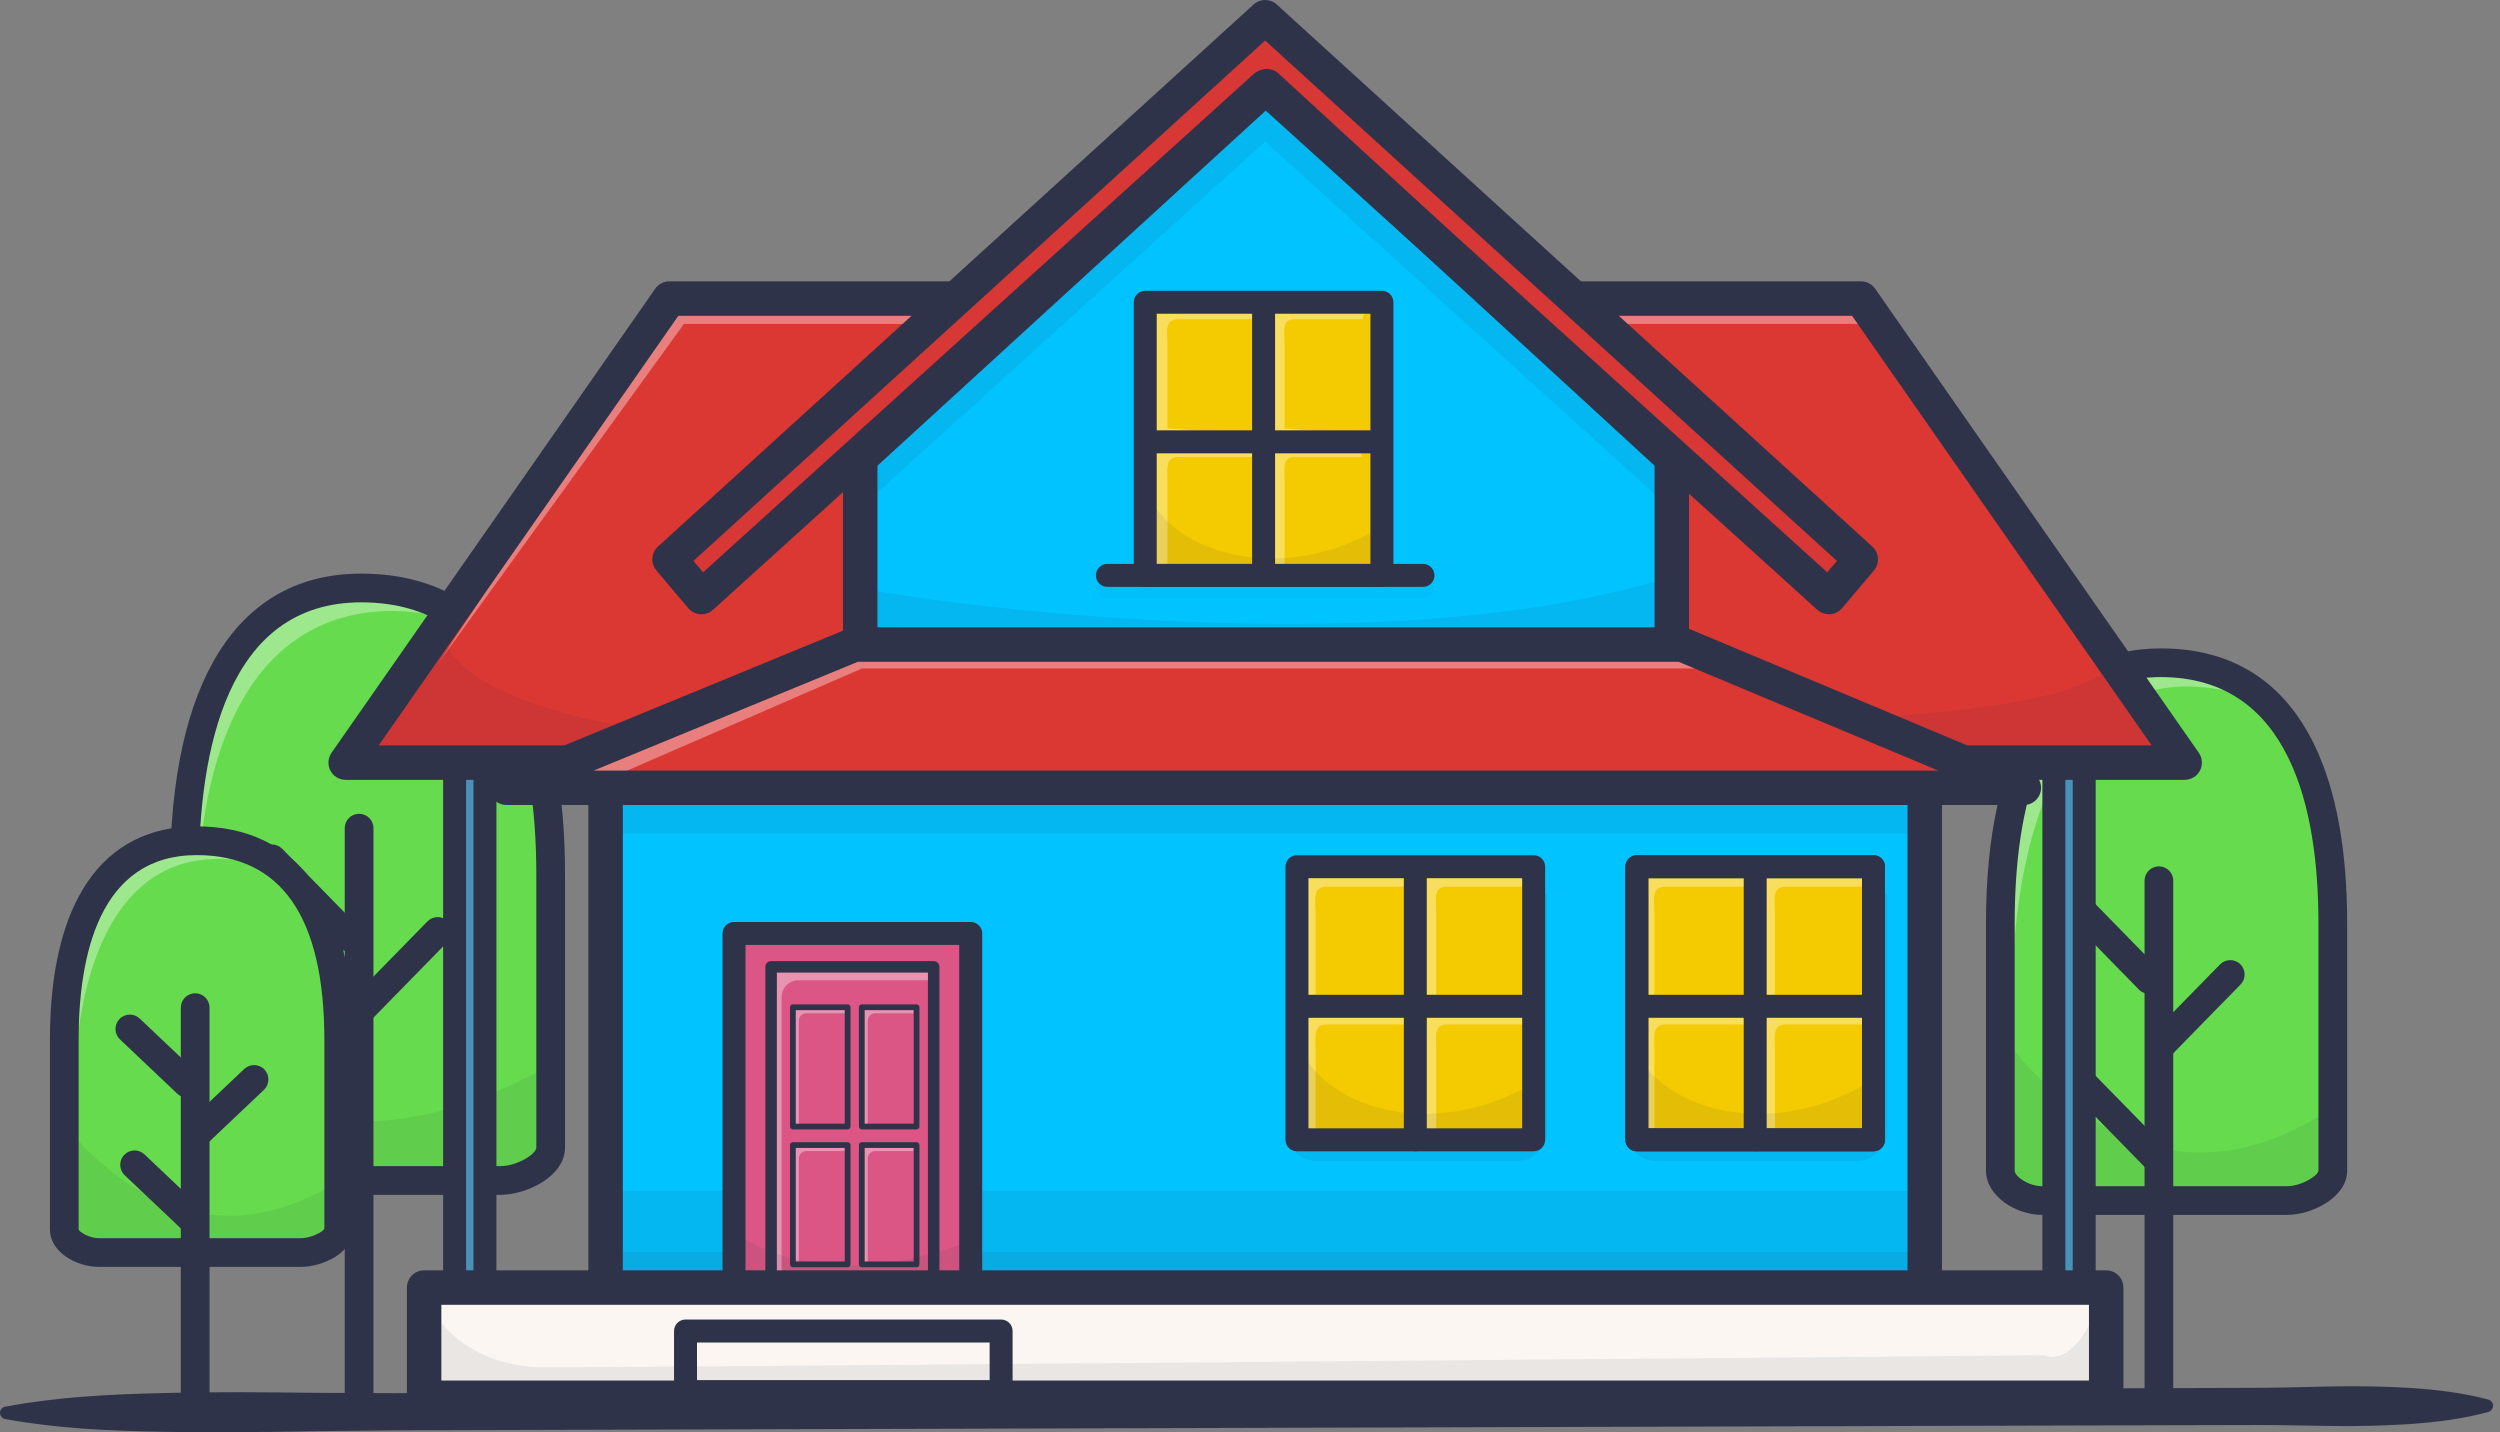 <svg width="96" height="55" viewBox="0 0 96 55" fill="none" xmlns="http://www.w3.org/2000/svg">
<rect x="0" y="0" width="96" height="55" fill="#808080" stroke="none"/>
<path d="M21.146 33.593C21.146 28.951 20.071 22.579 13.866 22.579C8.148 22.579 7.082 28.951 7.082 33.593C7.082 34.483 7.082 44.066 7.082 44.066C7.082 44.765 8.06 45.331 8.858 45.331H19.205C20.003 45.331 21.146 44.765 21.146 44.066C21.146 44.066 21.146 34.689 21.146 33.593Z" fill="#65DB4D"/>
<g opacity="0.6">
<path opacity="0.6" d="M7.529 36.299C7.297 20.083 17.436 23.838 17.436 23.838L17.081 23.323C16.203 22.853 15.145 22.579 13.866 22.579C8.148 22.579 7.082 28.951 7.082 33.593C7.082 33.783 7.082 34.373 7.082 35.181L7.529 36.299Z" fill="white"/>
</g>
<g opacity="0.29">
<path opacity="0.29" d="M21.146 44.066C21.146 44.066 21.146 42.663 21.146 40.88C14.315 44.763 9.773 42.778 7.082 40.237C7.082 42.313 7.082 44.066 7.082 44.066C7.082 44.765 8.06 45.331 8.858 45.331H19.205C20.003 45.331 21.146 44.765 21.146 44.066Z" fill="#2E3349"/>
</g>
<path d="M19.205 45.883H8.857C7.759 45.883 6.53 45.106 6.53 44.066V33.593C6.53 26.135 9.135 22.027 13.866 22.027C16.854 22.027 19.029 23.4 20.329 26.106C21.237 27.995 21.697 30.514 21.697 33.593V44.066C21.697 45.175 20.221 45.883 19.205 45.883ZM13.866 23.13C8.714 23.13 7.633 28.82 7.633 33.593V44.066C7.633 44.361 8.266 44.78 8.857 44.78H19.205C19.858 44.78 20.595 44.314 20.595 44.066V33.593C20.595 28.82 19.427 23.13 13.866 23.13Z" fill="#2E3349"/>
<path d="M13.79 54.225C13.485 54.225 13.238 53.979 13.238 53.674V31.8C13.238 31.496 13.485 31.249 13.79 31.249C14.094 31.249 14.341 31.496 14.341 31.8V53.674C14.341 53.979 14.094 54.225 13.79 54.225Z" fill="#2E3349"/>
<path d="M13.625 44.039C13.482 44.039 13.339 43.984 13.231 43.874L10.293 40.871C10.08 40.654 10.084 40.305 10.302 40.092C10.519 39.878 10.868 39.882 11.081 40.1L14.019 43.102C14.232 43.32 14.228 43.669 14.011 43.882C13.903 43.987 13.764 44.039 13.625 44.039Z" fill="#2E3349"/>
<path d="M13.87 39.321C13.73 39.321 13.591 39.269 13.484 39.164C13.266 38.951 13.263 38.602 13.476 38.384L16.414 35.382C16.627 35.164 16.976 35.161 17.193 35.374C17.411 35.587 17.415 35.935 17.202 36.153L14.264 39.156C14.156 39.266 14.013 39.321 13.87 39.321Z" fill="#2E3349"/>
<path d="M13.38 36.533C13.237 36.533 13.094 36.478 12.986 36.367L10.048 33.365C9.835 33.148 9.839 32.799 10.056 32.586C10.274 32.373 10.623 32.377 10.836 32.594L13.774 35.596C13.987 35.814 13.983 36.163 13.766 36.376C13.658 36.481 13.519 36.533 13.38 36.533Z" fill="#2E3349"/>
<path d="M89.58 35.447C89.58 31.233 88.604 25.449 82.971 25.449C77.781 25.449 76.814 31.233 76.814 35.447C76.814 36.254 76.814 44.953 76.814 44.953C76.814 45.588 77.701 46.102 78.425 46.102H87.818C88.542 46.102 89.58 45.588 89.58 44.953C89.58 44.953 89.58 36.441 89.58 35.447Z" fill="#65DB4D"/>
<g opacity="0.6">
<path opacity="0.6" d="M86.686 26.852L86.63 26.605C85.709 25.886 84.516 25.449 82.971 25.449C77.781 25.449 76.814 31.233 76.814 35.447C76.814 35.715 76.814 36.857 76.814 38.261L77.282 38.448C77.282 38.448 76.748 23.491 86.686 26.852Z" fill="white"/>
</g>
<g opacity="0.29">
<path opacity="0.29" d="M76.814 39.686C76.814 42.228 76.814 44.953 76.814 44.953C76.814 45.587 77.701 46.102 78.425 46.102H87.818C88.542 46.102 89.58 45.587 89.58 44.953C89.58 44.953 89.58 43.919 89.58 42.532C83.422 46.644 78.927 42.49 76.814 39.686Z" fill="#2E3349"/>
</g>
<path d="M87.817 46.653H78.425C77.404 46.653 76.262 45.926 76.262 44.953V35.446C76.262 28.644 78.644 24.898 82.971 24.898C85.705 24.898 87.694 26.153 88.884 28.629C89.711 30.35 90.131 32.643 90.131 35.446V44.953C90.131 45.991 88.76 46.653 87.817 46.653ZM82.971 26C78.337 26 77.364 31.137 77.364 35.446V44.953C77.364 45.172 77.888 45.55 78.425 45.55H87.817C88.395 45.55 89.028 45.131 89.028 44.953V35.446C89.028 31.137 87.977 26 82.971 26Z" fill="#2E3349"/>
<path d="M82.902 54.226C82.597 54.226 82.351 53.979 82.351 53.675V33.819C82.351 33.515 82.597 33.268 82.902 33.268C83.206 33.268 83.453 33.515 83.453 33.819V53.675C83.453 53.979 83.206 54.226 82.902 54.226Z" fill="#2E3349"/>
<path d="M82.751 44.979C82.609 44.979 82.466 44.924 82.358 44.814L79.691 42.089C79.478 41.871 79.481 41.522 79.699 41.309C79.916 41.096 80.265 41.1 80.478 41.317L83.145 44.042C83.358 44.26 83.355 44.609 83.137 44.822C83.03 44.927 82.891 44.979 82.751 44.979Z" fill="#2E3349"/>
<path d="M82.975 40.697C82.836 40.697 82.697 40.645 82.59 40.539C82.372 40.326 82.368 39.977 82.581 39.76L85.248 37.035C85.461 36.817 85.81 36.813 86.028 37.026C86.245 37.239 86.249 37.588 86.036 37.806L83.369 40.531C83.261 40.641 83.118 40.697 82.975 40.697Z" fill="#2E3349"/>
<path d="M82.53 38.166C82.387 38.166 82.244 38.111 82.136 38.001L79.469 35.275C79.256 35.058 79.26 34.709 79.477 34.496C79.695 34.283 80.044 34.287 80.257 34.504L82.924 37.23C83.137 37.447 83.133 37.796 82.915 38.009C82.808 38.114 82.669 38.166 82.53 38.166Z" fill="#2E3349"/>
<path d="M18.621 28.504H17.456V49.246H18.621V28.504Z" fill="#4892B9"/>
<path d="M18.622 49.687H17.457C17.213 49.687 17.016 49.49 17.016 49.246V28.504C17.016 28.26 17.213 28.063 17.457 28.063H18.622C18.865 28.063 19.063 28.26 19.063 28.504V49.246C19.063 49.49 18.865 49.687 18.622 49.687ZM17.898 48.805H18.181V28.945H17.898V48.805Z" fill="#2E3349"/>
<path d="M80.032 28.62H78.867V49.362H80.032V28.62Z" fill="#4892B9"/>
<path d="M80.033 49.804H78.868C78.624 49.804 78.427 49.606 78.427 49.363V28.62C78.427 28.377 78.624 28.179 78.868 28.179H80.033C80.277 28.179 80.474 28.377 80.474 28.62V49.363C80.474 49.606 80.276 49.804 80.033 49.804ZM79.309 48.922H79.592V29.061H79.309V48.922Z" fill="#2E3349"/>
<path d="M73.91 21.6H23.254V49.665H73.91V21.6Z" fill="#00C3FF"/>
<g opacity="0.29">
<path opacity="0.29" d="M73.91 45.734H23.254V49.665H73.91V45.734Z" fill="#2E3349"/>
</g>
<g opacity="0.29">
<path opacity="0.29" d="M71.286 44.585H63.628C62.976 44.585 62.446 44.056 62.446 43.403V34.33H72.468V43.403C72.468 44.056 71.939 44.585 71.286 44.585Z" fill="#2E3349"/>
</g>
<g opacity="0.29">
<path opacity="0.29" d="M58.235 44.585H50.578C49.925 44.585 49.395 44.056 49.395 43.403V34.33H59.417V43.403C59.417 44.056 58.888 44.585 58.235 44.585Z" fill="#2E3349"/>
</g>
<g opacity="0.29">
<path opacity="0.29" d="M23.254 48.081V49.665H73.91V48.081" fill="#2E3349"/>
</g>
<path d="M37.276 35.845H28.186V49.596H37.276V35.845Z" fill="#DB5684"/>
<path d="M35.853 37.127H29.609V49.596H35.853V37.127Z" fill="#DB5684"/>
<g opacity="0.6">
<path opacity="0.6" d="M32.439 38.91H30.953C30.799 38.91 30.675 39.041 30.675 39.203V43.309H30.454V38.679H32.439V38.91Z" fill="white"/>
</g>
<g opacity="0.6">
<path opacity="0.6" d="M35.085 38.91H33.6C33.446 38.91 33.321 39.041 33.321 39.203V43.309H33.101V38.679H35.085V38.91Z" fill="white"/>
</g>
<g opacity="0.6">
<path opacity="0.6" d="M35.085 44.202H33.6C33.446 44.202 33.321 44.333 33.321 44.495V48.601H33.101V43.971H35.085V44.202Z" fill="white"/>
</g>
<g opacity="0.6">
<path opacity="0.6" d="M32.439 44.202H30.953C30.799 44.202 30.675 44.333 30.675 44.495V48.601H30.454V43.971H32.439V44.202Z" fill="white"/>
</g>
<path d="M32.55 43.369H30.447C30.386 43.369 30.337 43.32 30.337 43.259V38.678C30.337 38.617 30.386 38.568 30.447 38.568H32.55C32.61 38.568 32.66 38.617 32.66 38.678V43.259C32.66 43.32 32.61 43.369 32.55 43.369ZM30.557 43.149H32.439V38.789H30.557V43.149Z" fill="#2E3349"/>
<path d="M35.196 43.369H33.094C33.033 43.369 32.983 43.32 32.983 43.259V38.678C32.983 38.617 33.033 38.568 33.094 38.568H35.196C35.257 38.568 35.306 38.617 35.306 38.678V43.259C35.306 43.32 35.257 43.369 35.196 43.369ZM33.204 43.149H35.086V38.789H33.204V43.149Z" fill="#2E3349"/>
<path d="M32.55 48.662H30.447C30.386 48.662 30.337 48.613 30.337 48.552V43.971C30.337 43.91 30.386 43.861 30.447 43.861H32.55C32.61 43.861 32.66 43.91 32.66 43.971V48.552C32.66 48.613 32.61 48.662 32.55 48.662ZM30.557 48.441H32.439V44.081H30.557V48.441Z" fill="#2E3349"/>
<path d="M35.196 48.662H33.094C33.033 48.662 32.983 48.613 32.983 48.552V43.971C32.983 43.91 33.033 43.861 33.094 43.861H35.196C35.257 43.861 35.306 43.91 35.306 43.971V48.552C35.306 48.613 35.257 48.662 35.196 48.662ZM33.204 48.441H35.086V44.081H33.204V48.441Z" fill="#2E3349"/>
<g opacity="0.6">
<path opacity="0.6" d="M35.782 37.642H30.659C30.302 37.642 30.013 37.931 30.013 38.287V49.042H29.623V37.135H35.746L35.782 37.642Z" fill="white"/>
</g>
<g opacity="0.29">
<path opacity="0.29" d="M37.276 47.64C32.389 49.553 29.383 48.147 28.186 47.322V49.596H37.276V47.64Z" fill="#2E3349"/>
</g>
<g opacity="0.29">
<path opacity="0.29" d="M73.91 26.406H23.254V32H73.91V26.406Z" fill="#2E3349"/>
</g>
<path d="M37.276 50.037H28.186C27.943 50.037 27.745 49.84 27.745 49.596V35.845C27.745 35.602 27.942 35.404 28.186 35.404H37.276C37.519 35.404 37.717 35.602 37.717 35.845V49.596C37.717 49.84 37.519 50.037 37.276 50.037ZM28.627 49.155H36.834V36.286H28.627V49.155Z" fill="#2E3349"/>
<path d="M35.854 49.816H29.61C29.488 49.816 29.39 49.718 29.39 49.596V37.127C29.39 37.005 29.488 36.907 29.61 36.907H35.854C35.975 36.907 36.074 37.005 36.074 37.127V49.596C36.074 49.718 35.975 49.816 35.854 49.816ZM29.831 49.375H35.633V37.347H29.831V49.375Z" fill="#2E3349"/>
<path d="M73.91 50.327H23.254C22.889 50.327 22.593 50.03 22.593 49.665V21.6C22.593 21.235 22.889 20.939 23.254 20.939H73.91C74.276 20.939 74.572 21.235 74.572 21.6V49.665C74.572 50.03 74.276 50.327 73.91 50.327ZM23.916 49.003H73.249V22.262H23.916V49.003Z" fill="#2E3349"/>
<path d="M71.463 11.466H25.703L13.274 29.285H83.892L71.463 11.466Z" fill="#DB3733"/>
<g opacity="0.6">
<path opacity="0.6" d="M71.688 12.439H26.265L16.828 25.47L26.165 11.391L71.467 11.557L71.688 12.439Z" fill="white"/>
</g>
<g opacity="0.29">
<path opacity="0.29" d="M52.284 28.535C23.963 30.149 17.45 26.743 17.004 24.346L13.274 29.285H83.892L80.728 25.889C77.405 27.811 69.301 27.566 52.284 28.535Z" fill="#2E3349"/>
</g>
<path d="M83.891 29.946H13.274C13.027 29.946 12.801 29.809 12.687 29.591C12.573 29.372 12.59 29.108 12.731 28.906L25.16 11.087C25.284 10.91 25.486 10.804 25.703 10.804H71.463C71.679 10.804 71.882 10.91 72.005 11.087L84.434 28.906C84.575 29.108 84.592 29.372 84.478 29.591C84.364 29.809 84.138 29.946 83.891 29.946ZM14.542 28.623H82.623L71.118 12.127H26.048L14.542 28.623Z" fill="#2E3349"/>
<path d="M80.879 49.442H16.287V53.674H80.879V49.442Z" fill="#FBF6F2"/>
<g opacity="0.29">
<path opacity="0.29" d="M80.879 49.551L80.859 49.479C79.693 52.742 78.528 52.043 78.528 52.043C78.528 52.043 24.458 52.509 20.962 52.509C17.466 52.509 16.376 49.955 16.376 49.955L16.287 50.043V53.674H80.879V49.551H80.879Z" fill="#2E3349"/>
</g>
<path d="M80.878 54.336H16.287C15.921 54.336 15.625 54.04 15.625 53.674V49.442C15.625 49.077 15.921 48.781 16.287 48.781H80.878C81.243 48.781 81.539 49.077 81.539 49.442V53.674C81.539 54.04 81.243 54.336 80.878 54.336ZM16.948 53.013H80.216V50.104H16.948V53.013Z" fill="#2E3349"/>
<path d="M48.582 0.661L25.711 21.479L26.935 22.926L48.582 3.334L70.228 22.926L71.452 21.479L48.582 0.661Z" fill="#D73735"/>
<path d="M48.647 3.31L33.032 17.591V25.164H46.951H48.582H64.197V17.591L48.647 3.31Z" fill="#00C3FF"/>
<g opacity="0.29">
<g opacity="0.29">
<path opacity="0.29" d="M54.642 22.977H42.523C42.279 22.977 42.082 22.779 42.082 22.536C42.082 22.292 42.279 22.095 42.523 22.095H54.642C54.886 22.095 55.083 22.292 55.083 22.536C55.083 22.779 54.886 22.977 54.642 22.977Z" fill="#2E3349"/>
</g>
</g>
<g opacity="0.29">
<path opacity="0.29" d="M64.19 22.141C52.283 25.89 33.13 22.699 33.099 22.582L33.032 21.83V25.164H46.951H48.582H64.197L64.19 22.141Z" fill="#2E3349"/>
</g>
<g opacity="0.29">
<path opacity="0.29" d="M33.032 17.591V19.506L48.582 5.432L64.197 19.565V17.591L48.647 3.31L33.032 17.591Z" fill="#2E3349"/>
</g>
<path d="M64.198 25.826H33.033C32.667 25.826 32.371 25.53 32.371 25.164V17.591C32.371 17.406 32.449 17.228 32.586 17.103L48.201 2.822C48.454 2.591 48.843 2.591 49.095 2.823L64.645 17.104C64.781 17.229 64.859 17.406 64.859 17.591V25.164C64.859 25.53 64.563 25.826 64.198 25.826ZM33.694 24.503H63.536V17.882L48.647 4.208L33.694 17.883V24.503Z" fill="#2E3349"/>
<path d="M70.229 23.588C70.065 23.588 69.907 23.527 69.785 23.417L48.582 4.227L27.379 23.417C27.246 23.537 27.072 23.598 26.891 23.587C26.712 23.575 26.546 23.491 26.43 23.354L25.206 21.906C24.976 21.634 25.003 21.229 25.266 20.989L48.137 0.172C48.389 -0.057 48.775 -0.057 49.027 0.172L71.898 20.989C72.161 21.229 72.188 21.634 71.958 21.906L70.734 23.354C70.618 23.491 70.452 23.575 70.273 23.587C70.258 23.587 70.243 23.588 70.229 23.588ZM48.582 2.673C48.741 2.673 48.9 2.73 49.026 2.844L70.165 21.977L70.536 21.539L48.582 1.556L26.628 21.539L26.999 21.977L48.138 2.844C48.264 2.73 48.423 2.673 48.582 2.673Z" fill="#2E3349"/>
<path d="M53.067 11.607H43.977V22.095H53.067V11.607Z" fill="#F4CB00"/>
<g opacity="0.6">
<path opacity="0.6" d="M48.359 12.26H45.272C44.691 12.26 44.831 12.732 44.831 13.313V16.45L47.918 16.67L48.359 17.552H45.272C44.726 17.552 44.831 17.995 44.831 18.541V21.742L44.015 21.756L43.978 12.518L43.949 11.378L48.58 11.599L48.359 12.26Z" fill="white"/>
</g>
<g opacity="0.6">
<path opacity="0.6" d="M52.318 12.26H49.701C49.208 12.26 49.328 12.732 49.328 13.313V16.45L51.944 16.67L52.318 17.552H49.701C49.239 17.552 49.328 17.995 49.328 18.541V21.742L48.636 21.756L48.605 12.518L48.58 11.378L52.505 11.599L52.318 12.26Z" fill="white"/>
</g>
<path d="M53.066 22.536H43.977C43.734 22.536 43.536 22.338 43.536 22.095V11.607C43.536 11.363 43.734 11.166 43.977 11.166H53.066C53.31 11.166 53.507 11.363 53.507 11.607V22.095C53.507 22.338 53.31 22.536 53.066 22.536ZM44.418 21.654H52.625V12.048H44.418V21.654Z" fill="#2E3349"/>
<g opacity="0.29">
<path opacity="0.29" d="M53.067 20.232C48.929 22.677 44.734 21.046 43.977 18.724V22.095H53.067V20.232Z" fill="#2E3349"/>
</g>
<path d="M54.642 22.536H42.523C42.279 22.536 42.082 22.338 42.082 22.095C42.082 21.851 42.279 21.654 42.523 21.654H54.642C54.886 21.654 55.083 21.851 55.083 22.095C55.083 22.338 54.886 22.536 54.642 22.536Z" fill="#2E3349"/>
<path d="M48.522 22.535C48.279 22.535 48.081 22.338 48.081 22.094V11.84C48.081 11.596 48.279 11.399 48.522 11.399C48.766 11.399 48.963 11.596 48.963 11.84V22.094C48.963 22.338 48.766 22.535 48.522 22.535Z" fill="#2E3349"/>
<path d="M52.891 17.408H44.268C44.025 17.408 43.827 17.211 43.827 16.967C43.827 16.724 44.025 16.526 44.268 16.526H52.891C53.135 16.526 53.332 16.724 53.332 16.967C53.332 17.211 53.135 17.408 52.891 17.408Z" fill="#2E3349"/>
<path d="M71.945 33.282H62.855V43.769H71.945V33.282Z" fill="#F4CB00"/>
<g opacity="0.6">
<path opacity="0.6" d="M67.057 34.048H63.97C63.389 34.048 63.529 34.52 63.529 35.101V38.238L66.616 38.458L67.057 39.34H63.97C63.424 39.34 63.529 39.783 63.529 40.329V43.53L62.713 43.544L62.676 34.305L62.648 33.166L67.278 33.387L67.057 34.048Z" fill="white"/>
</g>
<g opacity="0.6">
<path opacity="0.6" d="M71.687 34.048H68.6C68.019 34.048 68.159 34.52 68.159 35.101V38.238L71.246 38.458L71.687 39.34H68.6C68.054 39.34 68.159 39.783 68.159 40.329V43.53L67.343 43.544L67.306 34.305L67.277 33.166L71.908 33.387L71.687 34.048Z" fill="white"/>
</g>
<path d="M71.944 44.21H62.854C62.611 44.21 62.413 44.013 62.413 43.769V33.282C62.413 33.038 62.611 32.841 62.854 32.841H71.944C72.187 32.841 72.384 33.038 72.384 33.282V43.769C72.384 44.013 72.187 44.21 71.944 44.21ZM63.295 43.328H71.502V33.723H63.295V43.328Z" fill="#2E3349"/>
<path d="M71.944 44.21H62.854C62.611 44.21 62.413 44.013 62.413 43.769V33.282C62.413 33.038 62.611 32.841 62.854 32.841H71.944C72.187 32.841 72.384 33.038 72.384 33.282V43.769C72.384 44.013 72.187 44.21 71.944 44.21ZM63.295 43.328H71.502V33.723H63.295V43.328Z" fill="#2E3349"/>
<path d="M67.4 44.21C67.156 44.21 66.959 44.013 66.959 43.769V33.515C66.959 33.271 67.156 33.074 67.4 33.074C67.644 33.074 67.841 33.271 67.841 33.515V43.769C67.841 44.013 67.644 44.21 67.4 44.21Z" fill="#2E3349"/>
<path d="M71.768 39.083H63.145C62.902 39.083 62.704 38.885 62.704 38.642C62.704 38.398 62.901 38.201 63.145 38.201H71.768C72.012 38.201 72.209 38.398 72.209 38.642C72.209 38.885 72.012 39.083 71.768 39.083Z" fill="#2E3349"/>
<path d="M58.892 33.282H49.803V43.769H58.892V33.282Z" fill="#F4CB00"/>
<g opacity="0.6">
<path opacity="0.6" d="M58.678 34.048H55.59C55.009 34.048 55.15 34.52 55.15 35.101V38.238L58.236 38.458L58.678 39.34H55.59C55.044 39.34 55.15 39.783 55.15 40.329V43.53L54.333 43.544L54.296 34.305L54.268 33.166L58.898 33.387L58.678 34.048Z" fill="white"/>
</g>
<g opacity="0.6">
<path opacity="0.6" d="M54.048 34.048H50.961C50.379 34.048 50.52 34.52 50.52 35.101V38.238L53.607 38.458L54.048 39.34H50.961C50.414 39.34 50.52 39.783 50.52 40.329V43.53L49.703 43.544L49.666 34.305L49.638 33.166L54.268 33.387L54.048 34.048Z" fill="white"/>
</g>
<path d="M58.893 44.21H49.803C49.56 44.21 49.362 44.013 49.362 43.769V33.282C49.362 33.038 49.56 32.841 49.803 32.841H58.893C59.136 32.841 59.334 33.038 59.334 33.282V43.769C59.334 44.013 59.136 44.21 58.893 44.21ZM50.244 43.328H58.452V33.723H50.244V43.328Z" fill="#2E3349"/>
<path d="M54.348 44.21C54.105 44.21 53.907 44.013 53.907 43.769V33.515C53.907 33.271 54.105 33.074 54.348 33.074C54.592 33.074 54.789 33.271 54.789 33.515V43.769C54.789 44.013 54.592 44.21 54.348 44.21Z" fill="#2E3349"/>
<path d="M58.718 39.083H50.094C49.851 39.083 49.653 38.885 49.653 38.642C49.653 38.398 49.851 38.201 50.094 38.201H58.718C58.961 38.201 59.159 38.398 59.159 38.642C59.158 38.885 58.961 39.083 58.718 39.083Z" fill="#2E3349"/>
<path d="M38.443 53.882H26.324C26.08 53.882 25.883 53.685 25.883 53.441V51.111C25.883 50.867 26.08 50.67 26.324 50.67H38.443C38.687 50.67 38.884 50.867 38.884 51.111V53.441C38.884 53.685 38.687 53.882 38.443 53.882ZM26.765 53H38.002V51.552H26.765V53Z" fill="#2E3349"/>
<g opacity="0.29">
<path opacity="0.29" d="M58.952 41.557C54.814 44.002 50.619 42.371 49.862 40.049V43.42H58.952V41.557Z" fill="#2E3349"/>
</g>
<g opacity="0.29">
<path opacity="0.29" d="M71.77 41.557C67.632 44.002 63.437 42.371 62.681 40.049V43.42H71.77V41.557Z" fill="#2E3349"/>
</g>
<path d="M0.197 54.017C2.183 53.645 4.169 53.542 6.155 53.497C8.142 53.44 10.128 53.462 12.115 53.484L15.095 53.498L18.075 53.49L24.034 53.473L47.872 53.405L71.711 53.337L83.63 53.303L86.609 53.293C87.603 53.291 88.596 53.256 89.589 53.238C90.582 53.219 91.576 53.24 92.569 53.297C93.563 53.365 94.556 53.479 95.55 53.743C95.682 53.778 95.76 53.913 95.725 54.044C95.702 54.132 95.633 54.196 95.552 54.219C94.559 54.489 93.566 54.609 92.573 54.682C91.58 54.745 90.587 54.772 89.594 54.759C88.6 54.747 87.607 54.717 86.614 54.721L83.634 54.728L71.715 54.762L47.877 54.831L24.038 54.899L18.079 54.916L15.099 54.926L12.119 54.957C10.133 54.99 8.146 55.023 6.16 54.978C4.173 54.944 2.186 54.853 0.199 54.492C0.067 54.468 -0.02 54.343 0.004 54.211C0.022 54.11 0.102 54.035 0.197 54.017Z" fill="#2E3349"/>
<path d="M64.588 24.75H32.811L19.45 30.252H77.715L64.588 24.75Z" fill="#DB3733"/>
<g opacity="0.6">
<path opacity="0.6" d="M64.098 24.75H32.812L20.997 29.615L22.959 30.079L33.101 25.669H65.074L64.098 24.75Z" fill="white"/>
</g>
<path d="M77.717 30.913H19.452C19.136 30.913 18.864 30.69 18.803 30.38C18.741 30.07 18.908 29.76 19.2 29.64L32.561 24.139C32.641 24.106 32.726 24.089 32.812 24.089H64.589C64.677 24.089 64.764 24.106 64.845 24.14L77.972 29.642C78.263 29.763 78.427 30.073 78.365 30.382C78.303 30.691 78.032 30.913 77.717 30.913ZM22.796 29.59H74.427L64.456 25.412H32.943L22.796 29.59Z" fill="#2E3349"/>
<path d="M13.006 39.939C13.006 36.713 12.2 32.284 7.55 32.284C3.266 32.284 2.467 36.713 2.467 39.939C2.467 40.557 2.467 47.218 2.467 47.218C2.467 47.703 3.2 48.097 3.797 48.097H11.551C12.149 48.097 13.006 47.703 13.006 47.218C13.006 47.218 13.006 40.7 13.006 39.939Z" fill="#65DB4D"/>
<g opacity="0.6">
<path opacity="0.6" d="M10.617 33.359L10.57 33.169C9.811 32.619 8.826 32.284 7.55 32.284C3.266 32.284 2.467 36.713 2.467 39.939C2.467 40.144 2.467 41.019 2.467 42.093L2.854 42.237C2.854 42.237 2.413 30.785 10.617 33.359Z" fill="white"/>
</g>
<g opacity="0.29">
<path opacity="0.29" d="M2.467 43.185C2.467 45.131 2.467 47.217 2.467 47.217C2.467 47.703 3.2 48.097 3.798 48.097H11.551C12.149 48.097 13.006 47.703 13.006 47.217C13.006 47.217 13.006 46.426 13.006 45.364C7.923 48.512 4.211 45.331 2.467 43.185Z" fill="#2E3349"/>
</g>
<path d="M11.553 48.648H3.799C2.909 48.648 1.917 48.061 1.917 47.217V39.939C1.917 34.647 3.918 31.733 7.552 31.733C11.425 31.733 13.559 34.647 13.559 39.939V47.217C13.559 48.104 12.39 48.648 11.553 48.648ZM7.552 32.836C3.806 32.836 3.019 36.698 3.019 39.939V47.217C3.052 47.305 3.413 47.546 3.799 47.546H11.553C11.941 47.546 12.374 47.317 12.456 47.189V39.939C12.456 35.225 10.806 32.836 7.552 32.836Z" fill="#2E3349"/>
<path d="M7.495 54.446C7.19 54.446 6.943 54.199 6.943 53.895V38.693C6.943 38.388 7.19 38.142 7.495 38.142C7.799 38.142 8.046 38.388 8.046 38.693V53.895C8.046 54.199 7.799 54.446 7.495 54.446Z" fill="#2E3349"/>
<path d="M7.37 47.367C7.234 47.367 7.098 47.317 6.991 47.216L4.789 45.129C4.568 44.92 4.559 44.571 4.768 44.35C4.978 44.129 5.327 44.119 5.548 44.329L7.749 46.415C7.97 46.625 7.98 46.974 7.77 47.195C7.662 47.309 7.516 47.367 7.37 47.367Z" fill="#2E3349"/>
<path d="M7.554 44.088C7.408 44.088 7.262 44.031 7.154 43.916C6.945 43.695 6.954 43.346 7.175 43.137L9.377 41.05C9.598 40.841 9.947 40.85 10.156 41.071C10.365 41.292 10.356 41.641 10.135 41.85L7.933 43.937C7.827 44.038 7.69 44.088 7.554 44.088Z" fill="#2E3349"/>
<path d="M7.187 42.15C7.051 42.15 6.915 42.1 6.808 41.999L4.607 39.913C4.386 39.703 4.376 39.354 4.586 39.133C4.795 38.912 5.144 38.903 5.365 39.112L7.567 41.199C7.788 41.408 7.797 41.757 7.588 41.978C7.479 42.093 7.333 42.15 7.187 42.15Z" fill="#2E3349"/>
</svg>
